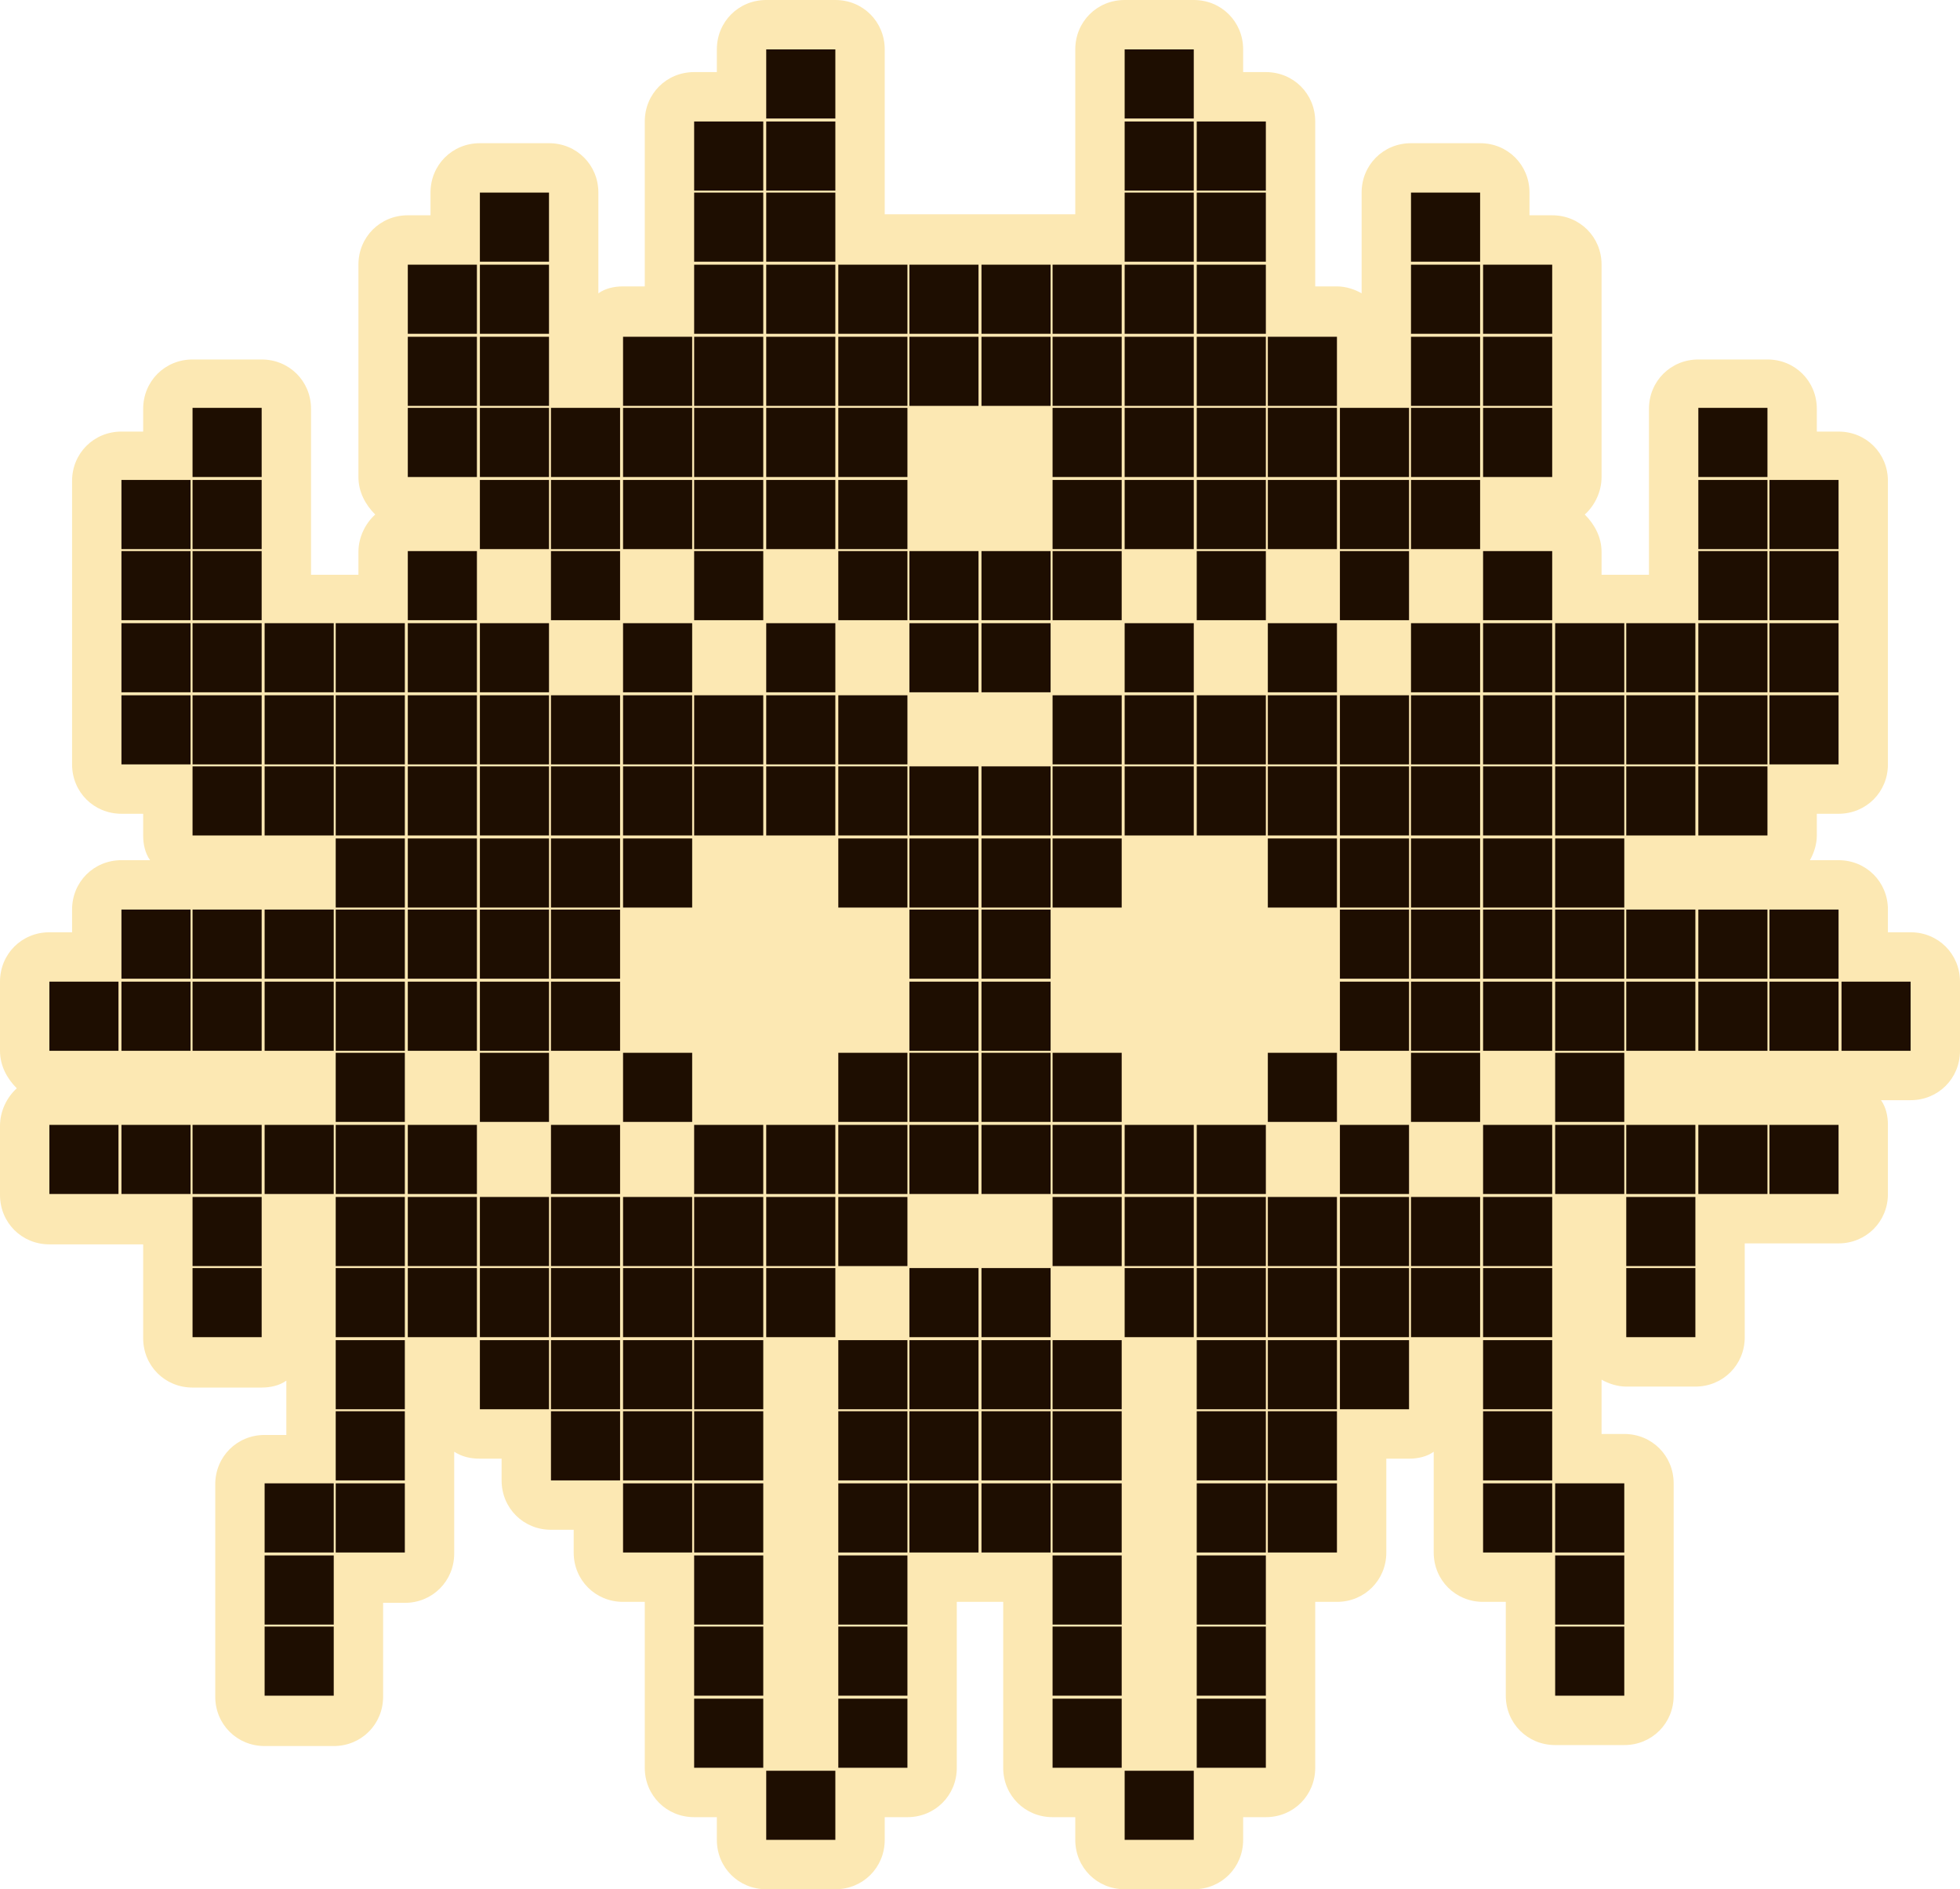 <?xml version="1.0" encoding="utf-8"?>
<!-- Generator: Adobe Illustrator 27.3.1, SVG Export Plug-In . SVG Version: 6.00 Build 0)  -->
<svg version="1.1" xmlns="http://www.w3.org/2000/svg" xmlns:xlink="http://www.w3.org/1999/xlink" x="0px" y="0px"
	 viewBox="0 0 198.5 191.3" style="enable-background:new 0 0 198.5 191.3;" xml:space="preserve">
<style type="text/css">
	.st0{fill:#FCE8B3;}
	.st1{fill:#1E0E01;}
</style>
<g id="Слой_1">
	<path class="st0" d="M193.5,94.4h-2.3v-2.3c0-2.8-2.2-5-5-5h-2.9c0.4-0.7,0.7-1.6,0.7-2.5v-2.2h2.2c2.8,0,5-2.2,5-5v-7
		c0-0.1,0-0.1,0-0.1c0,0,0-0.1,0-0.1v-7c0-0.1,0-0.1,0-0.2c0,0,0-0.1,0-0.1v-7c0,0,0-0.1,0-0.1c0,0,0-0.1,0-0.1v-7c0-2.8-2.2-5-5-5
		H184v-2.3c0-2.8-2.2-5-5-5h-7c-2.8,0-5,2.2-5,5v7c0,0.1,0,0.1,0,0.1c0,0.1,0,0.1,0,0.2v7c0,0,0,0.1,0,0.1c0,0,0,0.1,0,0.1v2.3h-2.3
		c-0.1,0-0.1,0-0.2,0h-2.3v-2.3c0-1.5-0.7-2.8-1.7-3.8c1-0.9,1.7-2.3,1.7-3.8v-7c0,0,0-0.1,0-0.1c0,0,0-0.1,0-0.1v-7
		c0-0.1,0-0.1,0-0.2c0,0,0-0.1,0-0.1v-7c0-2.8-2.2-5-5-5h-2.3v-2.3c0-2.8-2.2-5-5-5h-7c-2.8,0-5,2.2-5,5v7c0,0.1,0,0.1,0,0.1
		c0,0,0,0.1,0,0.1v3c-0.7-0.4-1.6-0.7-2.5-0.7h-2.2v-2.3c0-0.1,0-0.1,0-0.1c0,0,0-0.1,0-0.1v-7c0,0,0-0.1,0-0.1c0,0,0-0.1,0-0.1v-7
		c0-2.8-2.2-5-5-5h-2.3V5c0-2.8-2.2-5-5-5h-7c-2.8,0-5,2.2-5,5v7c0,0.1,0,0.1,0,0.1c0,0,0,0.1,0,0.1v7c0,0,0,0.1,0,0.1
		c0,0,0,0.1,0,0.1v2.3h-2.3c-0.1,0-0.1,0-0.2,0h-7c-0.1,0-0.1,0-0.2,0c0,0-0.1,0-0.1,0h-7c-0.1,0-0.1,0-0.2,0h-2.3v-2.3
		c0,0,0-0.1,0-0.1c0,0,0-0.1,0-0.1v-7c0-0.1,0-0.1,0-0.1c0,0,0-0.1,0-0.1V5c0-2.8-2.2-5-5-5h-7c-2.8,0-5,2.2-5,5v2.3h-2.3
		c-2.8,0-5,2.2-5,5v7c0,0,0,0.1,0,0.1c0,0,0,0.1,0,0.1v7c0,0.1,0,0.1,0,0.1c0,0,0,0.1,0,0.1v2.3h-2.2c-0.9,0-1.8,0.2-2.5,0.7v-3
		c0-0.1,0-0.1,0-0.1c0,0,0-0.1,0-0.1v-7c0-2.8-2.2-5-5-5h-7c-2.8,0-5,2.2-5,5v2.3h-2.3c-2.8,0-5,2.2-5,5v7c0,0.1,0,0.1,0,0.1
		c0,0.1,0,0.1,0,0.2v7c0,0,0,0.1,0,0.1c0,0,0,0.1,0,0.1v7c0,1.5,0.7,2.8,1.7,3.8c-1,0.9-1.7,2.3-1.7,3.8v2.3H34c-0.1,0-0.1,0-0.2,0
		h-2.3v-2.3c0,0,0-0.1,0-0.1c0,0,0-0.1,0-0.1v-7c0-0.1,0-0.1,0-0.2c0,0,0-0.1,0-0.1v-7c0-2.8-2.2-5-5-5h-7c-2.8,0-5,2.2-5,5v2.3
		h-2.2c-2.8,0-5,2.2-5,5v7c0,0,0,0.1,0,0.1c0,0,0,0.1,0,0.1v7c0,0.1,0,0.1,0,0.1c0,0.1,0,0.1,0,0.2v7c0,0.1,0,0.1,0,0.1
		c0,0,0,0.1,0,0.1v7c0,2.8,2.2,5,5,5h2.2v2.2c0,0.9,0.2,1.8,0.7,2.5h-2.9c-2.8,0-5,2.2-5,5v2.3H5c-2.8,0-5,2.2-5,5v7
		c0,1.5,0.7,2.8,1.7,3.8c-1,0.9-1.7,2.3-1.7,3.8v7c0,2.8,2.2,5,5,5h7c0.1,0,0.2,0,0.3,0h2.2v2.3c0,0,0,0.1,0,0.1c0,0,0,0.1,0,0.1v7
		c0,2.8,2.2,5,5,5h7c0.9,0,1.8-0.2,2.5-0.7v3c0,0,0,0.1,0,0.1c0,0,0,0.1,0,0.1v2.3h-2.2c-2.8,0-5,2.2-5,5v7c0,0,0,0.1,0,0.2
		c0,0,0,0.1,0,0.1v7c0,0,0,0.1,0,0.1c0,0,0,0.1,0,0.1v7c0,2.8,2.2,5,5,5h7c2.8,0,5-2.2,5-5v-7c0,0,0-0.1,0-0.1c0,0,0-0.1,0-0.1v-2.3
		H41c2.8,0,5-2.2,5-5v-7c0,0,0-0.1,0-0.1c0,0,0-0.1,0-0.2V147c0.8,0.5,1.6,0.7,2.6,0.7h2.2v2.2c0,2.8,2.2,5,5,5h2.3v2.3
		c0,2.8,2.2,5,5,5h2.2v2.3c0,0,0,0.1,0,0.1c0,0,0,0.1,0,0.1v7c0,0,0,0.1,0,0.2c0,0,0,0.1,0,0.1v7c0,2.8,2.2,5,5,5h2.3v2.3
		c0,2.8,2.2,5,5,5h7c2.8,0,5-2.2,5-5V184h2.3c2.8,0,5-2.2,5-5v-7c0,0,0-0.1,0-0.1c0-0.1,0-0.1,0-0.2v-7c0,0,0-0.1,0-0.1
		c0,0,0-0.1,0-0.1v-2.3h2.2c0.1,0,0.2,0,0.3,0h2.2v2.3c0,0,0,0.1,0,0.1c0,0,0,0.1,0,0.1v7c0,0,0,0.1,0,0.2c0,0,0,0.1,0,0.1v7
		c0,2.8,2.2,5,5,5h2.3v2.3c0,2.8,2.2,5,5,5h7c2.8,0,5-2.2,5-5V184h2.3c2.8,0,5-2.2,5-5v-7c0,0,0-0.1,0-0.1c0-0.1,0-0.1,0-0.2v-7
		c0,0,0-0.1,0-0.1c0,0,0-0.1,0-0.1v-2.3h2.2c2.8,0,5-2.2,5-5v-7c0,0,0-0.1,0-0.1c0,0,0-0.1,0-0.2v-2.2h2.3c0.9,0,1.8-0.2,2.5-0.7
		v2.9c0,0,0,0.1,0,0.2c0,0,0,0.1,0,0.1v7c0,2.8,2.2,5,5,5h2.3v2.3c0,0,0,0.1,0,0.1c0,0,0,0.1,0,0.1v7c0,2.8,2.2,5,5,5h7
		c2.8,0,5-2.2,5-5v-7c0,0,0-0.1,0-0.1c0,0,0-0.1,0-0.1v-7c0,0,0-0.1,0-0.1c0-0.1,0-0.1,0-0.2v-7c0-2.8-2.2-5-5-5h-2.3v-2.3
		c0,0,0-0.1,0-0.1c0,0,0-0.1,0-0.1v-3c0.7,0.4,1.6,0.7,2.5,0.7h7c2.8,0,5-2.2,5-5v-7c0,0,0-0.1,0-0.1c0,0,0-0.1,0-0.1v-2.3h2.3
		c0.1,0,0.1,0,0.2,0h7c2.8,0,5-2.2,5-5v-7c0-0.9-0.2-1.8-0.7-2.5h3c2.8,0,5-2.2,5-5v-7C198.5,96.6,196.3,94.4,193.5,94.4z"/>
</g>
<g id="Слой_2">
	<path class="st1" d="M5,99.4h7v7H5V99.4z M5,113.9h7v7H5V113.9z M12.3,48.6h7v7h-7V48.6z M12.3,55.8h7v7h-7V55.8z M12.3,63.1h7v7
		h-7V63.1z M12.3,70.4h7v7h-7V70.4z M12.3,92.1h7v7h-7V92.1z M12.3,99.4h7v7h-7V99.4z M12.3,113.9h7v7h-7V113.9z M19.5,41.3h7v7h-7
		V41.3z M19.5,48.6h7v7h-7V48.6z M19.5,55.8h7v7h-7V55.8z M19.5,63.1h7v7h-7V63.1z M19.5,70.4h7v7h-7V70.4z M19.5,77.6h7v7h-7V77.6z
		 M19.5,92.1h7v7h-7V92.1z M19.5,99.4h7v7h-7V99.4z M19.5,113.9h7v7h-7V113.9z M19.5,121.2h7v7h-7V121.2z M19.5,128.4h7v7h-7V128.4z
		 M26.8,63.1h7v7h-7V63.1z M26.8,70.4h7v7h-7V70.4z M26.8,77.6h7v7h-7V77.6z M26.8,92.1h7v7h-7V92.1z M26.8,99.4h7v7h-7V99.4z
		 M26.8,113.9h7v7h-7V113.9z M26.8,150.2h7v7h-7V150.2z M26.8,157.5h7v7h-7V157.5z M26.8,164.7h7v7h-7V164.7z M34,63.1h7v7h-7V63.1z
		 M34,70.4h7v7h-7V70.4z M34,77.6h7v7h-7V77.6z M34,84.9h7v7h-7V84.9z M34,92.1h7v7h-7V92.1z M34,99.4h7v7h-7V99.4z M34,106.6h7v7
		h-7V106.6z M34,113.9h7v7h-7V113.9z M34,121.2h7v7h-7V121.2z M34,128.4h7v7h-7V128.4z M34,135.7h7v7h-7V135.7z M34,142.9h7v7h-7
		V142.9z M34,150.2h7v7h-7V150.2z M41.3,26.8h7v7h-7V26.8z M41.3,34.1h7v7h-7V34.1z M41.3,41.3h7v7h-7V41.3z M41.3,55.8h7v7h-7V55.8
		z M41.3,63.1h7v7h-7V63.1z M41.3,70.4h7v7h-7V70.4z M41.3,77.6h7v7h-7V77.6z M41.3,84.9h7v7h-7V84.9z M41.3,92.1h7v7h-7V92.1z
		 M41.3,99.4h7v7h-7V99.4z M41.3,113.9h7v7h-7V113.9z M41.3,121.2h7v7h-7V121.2z M41.3,128.4h7v7h-7V128.4z M48.6,19.5h7v7h-7V19.5z
		 M48.6,26.8h7v7h-7V26.8z M48.6,34.1h7v7h-7V34.1z M48.6,41.3h7v7h-7V41.3z M48.6,48.6h7v7h-7V48.6z M48.6,63.1h7v7h-7V63.1z
		 M48.6,70.4h7v7h-7V70.4z M48.6,77.6h7v7h-7V77.6z M48.6,84.9h7v7h-7V84.9z M48.6,92.1h7v7h-7V92.1z M48.6,99.4h7v7h-7V99.4z
		 M48.6,106.6h7v7h-7V106.6z M48.6,121.2h7v7h-7V121.2z M48.6,128.4h7v7h-7V128.4z M48.6,135.7h7v7h-7V135.7z M55.8,41.3h7v7h-7
		V41.3z M55.8,48.6h7v7h-7V48.6z M55.8,55.8h7v7h-7V55.8z M55.8,70.4h7v7h-7V70.4z M55.8,77.6h7v7h-7V77.6z M55.8,84.9h7v7h-7V84.9z
		 M55.8,92.1h7v7h-7V92.1z M55.8,99.4h7v7h-7V99.4z M55.8,113.9h7v7h-7V113.9z M55.8,121.2h7v7h-7V121.2z M55.8,128.4h7v7h-7V128.4z
		 M55.8,135.7h7v7h-7V135.7z M55.8,142.9h7v7h-7V142.9z M63.1,34.1h7v7h-7V34.1z M63.1,41.3h7v7h-7V41.3z M63.1,48.6h7v7h-7V48.6z
		 M63.1,63.1h7v7h-7V63.1z M63.1,70.4h7v7h-7V70.4z M63.1,77.6h7v7h-7V77.6z M63.1,84.9h7v7h-7V84.9z M63.1,106.6h7v7h-7V106.6z
		 M63.1,121.2h7v7h-7V121.2z M63.1,128.4h7v7h-7V128.4z M63.1,135.7h7v7h-7V135.7z M63.1,142.9h7v7h-7V142.9z M63.1,150.2h7v7h-7
		V150.2z M70.3,12.3h7v7h-7V12.3z M70.3,19.5h7v7h-7V19.5z M70.3,26.8h7v7h-7V26.8z M70.3,34.1h7v7h-7V34.1z M70.3,41.3h7v7h-7V41.3
		z M70.3,48.6h7v7h-7V48.6z M70.3,55.8h7v7h-7V55.8z M70.3,70.4h7v7h-7V70.4z M70.3,77.6h7v7h-7V77.6z M70.3,113.9h7v7h-7V113.9z
		 M70.3,121.2h7v7h-7V121.2z M70.3,128.4h7v7h-7V128.4z M70.3,135.7h7v7h-7V135.7z M70.3,142.9h7v7h-7V142.9z M70.3,150.2h7v7h-7
		V150.2z M70.3,157.5h7v7h-7V157.5z M70.3,164.7h7v7h-7V164.7z M70.3,172h7v7h-7V172z M77.6,5h7v7h-7V5z M77.6,12.3h7v7h-7V12.3z
		 M77.6,19.5h7v7h-7V19.5z M77.6,26.8h7v7h-7V26.8z M77.6,34.1h7v7h-7V34.1z M77.6,41.3h7v7h-7V41.3z M77.6,48.6h7v7h-7V48.6z
		 M77.6,63.1h7v7h-7V63.1z M77.6,70.4h7v7h-7V70.4z M77.6,77.6h7v7h-7V77.6z M77.6,113.9h7v7h-7V113.9z M77.6,121.2h7v7h-7V121.2z
		 M77.6,128.4h7v7h-7V128.4z M77.6,179.3h7v7h-7V179.3z M84.9,26.8h7v7h-7V26.8z M84.9,34.1h7v7h-7V34.1z M84.9,41.3h7v7h-7V41.3z
		 M84.9,48.6h7v7h-7V48.6z M84.9,55.8h7v7h-7V55.8z M84.9,70.4h7v7h-7V70.4z M84.9,77.6h7v7h-7V77.6z M84.9,84.9h7v7h-7V84.9z
		 M84.9,106.6h7v7h-7V106.6z M84.9,113.9h7v7h-7V113.9z M84.9,121.2h7v7h-7V121.2z M84.9,135.7h7v7h-7V135.7z M84.9,142.9h7v7h-7
		V142.9z M84.9,150.2h7v7h-7V150.2z M84.9,157.5h7v7h-7V157.5z M84.9,164.7h7v7h-7V164.7z M84.9,172h7v7h-7V172z M92.1,26.8h7v7h-7
		V26.8z M92.1,34.1h7v7h-7V34.1z M92.1,55.8h7v7h-7V55.8z M92.1,63.1h7v7h-7V63.1z M92.1,77.6h7v7h-7V77.6z M92.1,84.9h7v7h-7V84.9z
		 M92.1,92.1h7v7h-7V92.1z M92.1,99.4h7v7h-7V99.4z M92.1,106.6h7v7h-7V106.6z M92.1,113.9h7v7h-7V113.9z M92.1,128.4h7v7h-7V128.4z
		 M92.1,135.7h7v7h-7V135.7z M92.1,142.9h7v7h-7V142.9z M92.1,150.2h7v7h-7V150.2z M99.4,26.8h7v7h-7V26.8z M99.4,34.1h7v7h-7V34.1z
		 M99.4,55.8h7v7h-7V55.8z M99.4,63.1h7v7h-7V63.1z M99.4,77.6h7v7h-7V77.6z M99.4,84.9h7v7h-7V84.9z M99.4,92.1h7v7h-7V92.1z
		 M99.4,99.4h7v7h-7V99.4z M99.4,106.6h7v7h-7V106.6z M99.4,113.9h7v7h-7V113.9z M99.4,128.4h7v7h-7V128.4z M99.4,135.7h7v7h-7
		V135.7z M99.4,142.9h7v7h-7V142.9z M99.4,150.2h7v7h-7V150.2z M106.6,26.8h7v7h-7V26.8z M106.6,34.1h7v7h-7V34.1z M106.6,41.3h7v7
		h-7V41.3z M106.6,48.6h7v7h-7V48.6z M106.6,55.8h7v7h-7V55.8z M106.6,70.4h7v7h-7V70.4z M106.6,77.6h7v7h-7V77.6z M106.6,84.9h7v7
		h-7V84.9z M106.6,106.6h7v7h-7V106.6z M106.6,113.9h7v7h-7V113.9z M106.6,121.2h7v7h-7V121.2z M106.6,135.7h7v7h-7V135.7z
		 M106.6,142.9h7v7h-7V142.9z M106.6,150.2h7v7h-7V150.2z M106.6,157.5h7v7h-7V157.5z M106.6,164.7h7v7h-7V164.7z M106.6,172h7v7h-7
		V172z M113.9,5h7v7h-7V5z M113.9,12.3h7v7h-7V12.3z M113.9,19.5h7v7h-7V19.5z M113.9,26.8h7v7h-7V26.8z M113.9,34.1h7v7h-7V34.1z
		 M113.9,41.3h7v7h-7V41.3z M113.9,48.6h7v7h-7V48.6z M113.9,63.1h7v7h-7V63.1z M113.9,70.4h7v7h-7V70.4z M113.9,77.6h7v7h-7V77.6z
		 M113.9,113.9h7v7h-7V113.9z M113.9,121.2h7v7h-7V121.2z M113.9,128.4h7v7h-7V128.4z M113.9,179.3h7v7h-7V179.3z M121.2,12.3h7v7
		h-7V12.3z M121.2,19.5h7v7h-7V19.5z M121.2,26.8h7v7h-7V26.8z M121.2,34.1h7v7h-7V34.1z M121.2,41.3h7v7h-7V41.3z M121.2,48.6h7v7
		h-7V48.6z M121.2,55.8h7v7h-7V55.8z M121.2,70.4h7v7h-7V70.4z M121.2,77.6h7v7h-7V77.6z M121.2,113.9h7v7h-7V113.9z M121.2,121.2h7
		v7h-7V121.2z M121.2,128.4h7v7h-7V128.4z M121.2,135.7h7v7h-7V135.7z M121.2,142.9h7v7h-7V142.9z M121.2,150.2h7v7h-7V150.2z
		 M121.2,157.5h7v7h-7V157.5z M121.2,164.7h7v7h-7V164.7z M121.2,172h7v7h-7V172z M128.4,34.1h7v7h-7V34.1z M128.4,41.3h7v7h-7V41.3
		z M128.4,48.6h7v7h-7V48.6z M128.4,63.1h7v7h-7V63.1z M128.4,70.4h7v7h-7V70.4z M128.4,77.6h7v7h-7V77.6z M128.4,84.9h7v7h-7V84.9z
		 M128.4,106.6h7v7h-7V106.6z M128.4,121.2h7v7h-7V121.2z M128.4,128.4h7v7h-7V128.4z M128.4,135.7h7v7h-7V135.7z M128.4,142.9h7v7
		h-7V142.9z M128.4,150.2h7v7h-7V150.2z M135.7,41.3h7v7h-7V41.3z M135.7,48.6h7v7h-7V48.6z M135.7,55.8h7v7h-7V55.8z M135.7,70.4h7
		v7h-7V70.4z M135.7,77.6h7v7h-7V77.6z M135.7,84.9h7v7h-7V84.9z M135.7,92.1h7v7h-7V92.1z M135.7,99.4h7v7h-7V99.4z M135.7,113.9h7
		v7h-7V113.9z M135.7,121.2h7v7h-7V121.2z M135.7,128.4h7v7h-7V128.4z M135.7,135.7h7v7h-7V135.7z M142.9,19.5h7v7h-7V19.5z
		 M142.9,26.8h7v7h-7V26.8z M142.9,34.1h7v7h-7V34.1z M142.9,41.3h7v7h-7V41.3z M142.9,48.6h7v7h-7V48.6z M142.9,63.1h7v7h-7V63.1z
		 M142.9,70.4h7v7h-7V70.4z M142.9,77.6h7v7h-7V77.6z M142.9,84.9h7v7h-7V84.9z M142.9,92.1h7v7h-7V92.1z M142.9,99.4h7v7h-7V99.4z
		 M142.9,106.6h7v7h-7V106.6z M142.9,121.2h7v7h-7V121.2z M142.9,128.4h7v7h-7V128.4z M150.2,26.8h7v7h-7V26.8z M150.2,34.1h7v7h-7
		V34.1z M150.2,41.3h7v7h-7V41.3z M150.2,55.8h7v7h-7V55.8z M150.2,63.1h7v7h-7V63.1z M150.2,70.4h7v7h-7V70.4z M150.2,77.6h7v7h-7
		V77.6z M150.2,84.9h7v7h-7V84.9z M150.2,92.1h7v7h-7V92.1z M150.2,99.4h7v7h-7V99.4z M150.2,113.9h7v7h-7V113.9z M150.2,121.2h7v7
		h-7V121.2z M150.2,128.4h7v7h-7V128.4z M150.2,135.7h7v7h-7V135.7z M150.2,142.9h7v7h-7V142.9z M150.2,150.2h7v7h-7V150.2z
		 M157.5,63.1h7v7h-7V63.1z M157.5,70.4h7v7h-7V70.4z M157.5,77.6h7v7h-7V77.6z M157.5,84.9h7v7h-7V84.9z M157.5,92.1h7v7h-7V92.1z
		 M157.5,99.4h7v7h-7V99.4z M157.5,106.6h7v7h-7V106.6z M157.5,113.9h7v7h-7V113.9z M157.5,150.2h7v7h-7V150.2z M157.5,157.5h7v7h-7
		V157.5z M157.5,164.7h7v7h-7V164.7z M164.7,63.1h7v7h-7V63.1z M164.7,70.4h7v7h-7V70.4z M164.7,77.6h7v7h-7V77.6z M164.7,92.1h7v7
		h-7V92.1z M164.7,99.4h7v7h-7V99.4z M164.7,113.9h7v7h-7V113.9z M164.7,121.2h7v7h-7V121.2z M164.7,128.4h7v7h-7V128.4z M172,41.3
		h7v7h-7V41.3z M172,48.6h7v7h-7V48.6z M172,55.8h7v7h-7V55.8z M172,63.1h7v7h-7V63.1z M172,70.4h7v7h-7V70.4z M172,77.6h7v7h-7
		V77.6z M172,92.1h7v7h-7V92.1z M172,99.4h7v7h-7V99.4z M172,113.9h7v7h-7V113.9z M179.2,48.6h7v7h-7V48.6z M179.2,55.8h7v7h-7V55.8
		z M179.2,63.1h7v7h-7V63.1z M179.2,70.4h7v7h-7V70.4z M179.2,92.1h7v7h-7V92.1z M179.2,99.4h7v7h-7V99.4z M179.2,113.9h7v7h-7
		V113.9z M186.5,99.4h7v7h-7V99.4z"/>
</g>
</svg>
